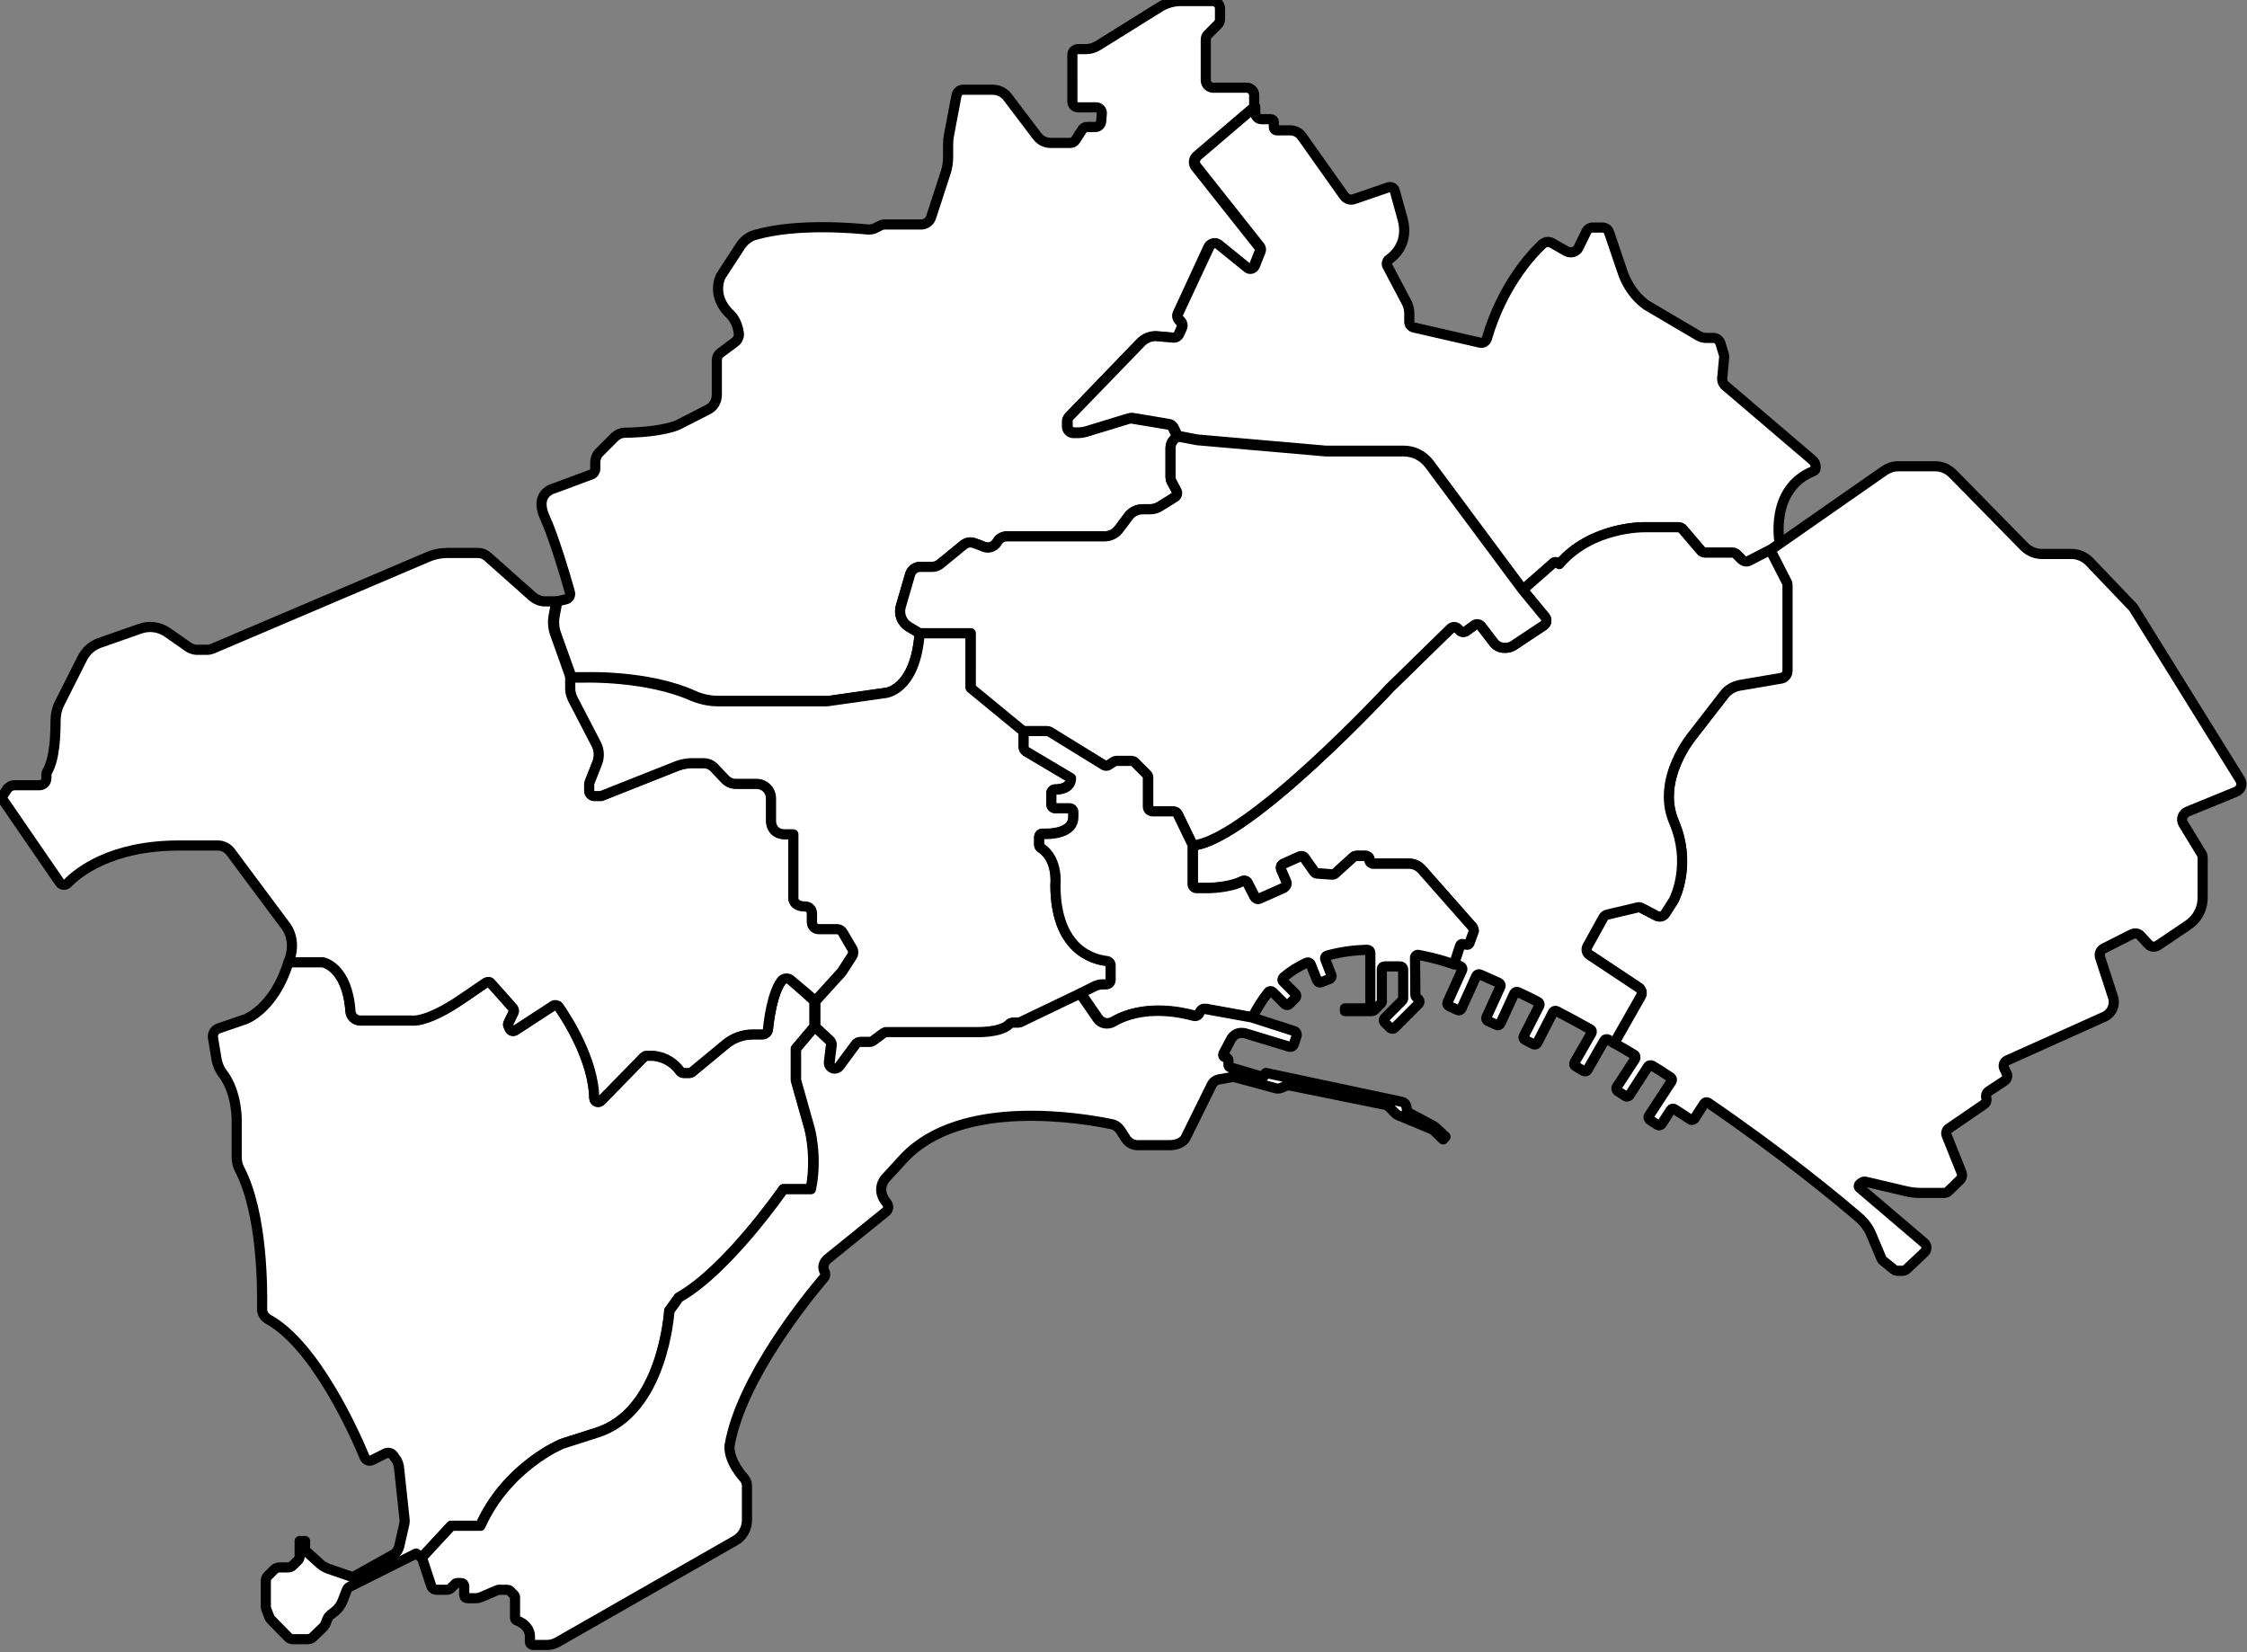 <?xml version="1.0" encoding="utf-8"?>
<!-- Generator: Adobe Illustrator 25.4.0, SVG Export Plug-In . SVG Version: 6.00 Build 0)  -->
<svg version="1.1" xmlns="http://www.w3.org/2000/svg" xmlns:xlink="http://www.w3.org/1999/xlink" x="0px" y="0px" viewBox="0 0 663.6 487.9" style="enable-background:new 0 0 663.6 487.9;" xml:space="preserve">
<rect x="0" y="0" width="663.6" height="487.9" fill="#808080" stroke="none"/>
<style type="text/css">
	.municipalita{fill:#FFFFFF;stroke:#000000;stroke-width:3;stroke-linejoin:round;stroke-miterlimit:3;}
</style>
<g id="Tracciato_pieno">
	<path id="municipalita_10" class="municipalita" d="M85.2,284.1h10.2
		c0,0,7.2,1.3,8.1,14.5c0.1,1.5,1.4,2.7,2.9,2.7l15.3,0c0,0,4.4,0.8,15.2-6.7l6.6-4.5c0.5-0.3,1.2-0.3,1.5,0.2l6.5,7.3
		c0.3,0.4,0.4,0.9,0.2,1.3l-1.5,3.1c-0.2,0.3-0.2,0.7,0,1l0.3,0.7c0.3,0.7,1.1,0.9,1.7,0.5l11.2-7.3c0.5-0.3,1.2-0.2,1.6,0.3
		c2.4,3.4,10.3,15.7,10.5,27c0,0.3,0.1,0.6,0.3,0.8l0,0c0.5,0.5,1.2,0.5,1.7,0l12.6-12.9c0.2-0.2,0.5-0.4,0.8-0.4h1.5
		c0,0,5-0.2,8.5,4.6c0.2,0.3,0.6,0.5,1,0.5l1.6,0c0.4,0,0.7-0.1,0.9-0.3l9.9-8.2c2.3-1.9,5.1-2.9,8.1-2.9h2.7c0.9,0,1.6-0.6,1.7-1.5
		c0.3-3.1,1.3-10.5,3.9-14.2c0.7-1,2.1-1.1,2.9-0.3l6.9,6.2v7.6l-5.5,6.5v9.3l4,14.2c0,0,2.3,8.3,0.4,18h-8.1c0,0-16.5,23.9-30.9,32
		l-2.8,3.9c0,0-1.7,30.1-21.7,36.1l-10,3.2c0,0-16.2,6.6-24.1,24.2h-8.6l-8.7,9.4l-1.6-1.2l-19.6,9.8c-0.4,0.2-0.7,0.5-0.9,1
		l-1.2,3.1c-0.5,1.3-1.3,2.4-2.3,3.2l-1.4,1.1c-0.4,0.3-0.6,0.7-0.8,1.1l-0.6,1.5c-0.2,0.4-0.4,0.7-0.7,1l-3,2.9
		c-0.4,0.4-1,0.6-1.6,0.6h-4.2c-0.6,0-1.2-0.2-1.6-0.7l-4.9-5c-0.2-0.2-0.4-0.5-0.5-0.7l-0.9-2.3c-0.1-0.3-0.2-0.6-0.2-0.9v-7.6
		c0-0.6,0.2-1.2,0.7-1.6l1.7-1.7c0.4-0.4,1-0.7,1.6-0.7H85c0.6,0,1.2-0.2,1.6-0.7l1.4-1.4c0.3-0.3,0.5-0.7,0.5-1.2v-4.5h1.6v2
		c0,0.5,0.2,0.9,0.5,1.2l4.1,3.7c0.6,0.5,1.3,0.9,2,1.2l6.7,2.3c0.5,0.2,1,0.1,1.5-0.1l11.1-6.2c1-0.5,1.6-1.4,1.9-2.5l1.5-6.6
		c0.1-0.4,0.1-0.8,0.1-1.2l-1.7-15.8c-0.1-0.6-0.3-1.2-0.6-1.8l-1-1.4c-0.5-0.8-1.6-1.1-2.5-0.6l-3.8,1.9c-0.8,0.4-1.8,0.1-2.2-0.8
		c-2.8-6.8-14.5-33.1-28.5-40.8c-0.3-0.2-0.6-0.4-0.9-0.7l0,0c-0.6-0.6-0.9-1.5-0.9-2.3c0.1-5.7,0.2-28.1-6.6-41.2
		c-0.6-1.1-0.9-2.4-0.9-3.7c0-3.5,0-10.2,0-10.2s0.4-8.7-4.3-14.7c-0.8-1.1-1.3-2.4-1.6-3.7l-1.1-6.6c-0.2-1.2,0.5-2.4,1.7-2.8
		l7.6-2.6C72.3,301.1,80.9,298.2,85.2,284.1z"/>
	<path id="municipalita_9" class="municipalita" d="M240.8,295.6l7.8-8.6
		c0.1-0.1,0.1-0.2,0.2-0.3l2.9-4.5c0.4-0.6,0.4-1.4,0-2.1l-2.8-4.8c-0.4-0.6-1-1-1.7-1h-5.4c-1.1,0-2-0.9-2-2v-2.7c0-1.1-0.9-2-2-2
		l0,0c-3.6,0-3.5-2.4-3.5-2.4v-18.9H232c-4.3,0-4.2-3.9-4.2-3.9v-6.7c0-2.4-1.9-4.3-4.3-4.3h-6.1c-1.2,0-2.3-0.5-3.1-1.3l-3.3-3.5
		c-0.8-0.8-1.9-1.3-3.1-1.3h-3.5c-1.5,0-2.9,0.3-4.3,0.8l-22.2,8.8c-0.2,0.1-0.4,0.1-0.5,0.1h-1.8c-0.8,0-1.5-0.7-1.5-1.5v-1.9
		c0-0.2,0-0.4,0.1-0.6l2.2-5.6c0.8-1.9,0.7-4.1-0.3-5.9l-6.8-13.1c-0.5-1-0.8-2.1-0.8-3.2v-3.2l-4.6-12.9c-0.6-1.7-0.7-3.5-0.4-5.2
		l0.8-4.3h-3.4c-1.3,0-2.5-0.5-3.5-1.3L144,164.4c-0.8-0.7-1.8-1.1-2.8-1.1h-8.9c-2.1,0-4.2,0.4-6.2,1.3l-63.4,27
		c-0.5,0.2-1,0.3-1.6,0.3h-3c-0.8,0-1.6-0.3-2.3-0.7l-6.3-4.4c-2.4-1.7-5.5-2.1-8.2-1.1l-11.7,4.1c-2.4,0.8-4.3,2.5-5.4,4.8
		l-6.5,12.9c-0.9,1.7-1.3,3.6-1.3,5.5c0,3.9-0.2,10.9-2.4,14.8c-0.2,0.3-0.3,0.7-0.3,1l0,1c0,1.2-0.9,2.1-2.1,2.1H4.3
		c-0.8,0-1.6,0.4-2.1,1L1,234.7c-0.4,0.5-0.4,1.2,0,1.7l16.7,24.3c0.5,0.7,1.6,0.8,2.2,0.2c3.1-3.2,12.8-11.2,33-11.2h11.4
		c1.5,0,2.9,0.7,3.8,1.9l16.3,21.9c0,0,3.5,4.1,0.8,10.7h10.2c0,0,7.2,1.3,8.1,14.5c0.1,1.5,1.4,2.7,2.9,2.7l15.3,0
		c0,0,4.4,0.8,15.2-6.7l6.6-4.5c0.5-0.3,1.2-0.3,1.5,0.2l6.5,7.3c0.3,0.4,0.4,0.9,0.2,1.3l-1.5,3.1c-0.2,0.3-0.2,0.7,0,1l0.3,0.7
		c0.3,0.7,1.1,0.9,1.7,0.5l11.2-7.3c0.5-0.3,1.2-0.2,1.6,0.3c2.4,3.4,10.3,15.7,10.5,27c0,0.3,0.1,0.6,0.3,0.8l0,0
		c0.5,0.5,1.2,0.5,1.7,0l12.6-12.9c0.2-0.2,0.5-0.4,0.8-0.4h1.5c0,0,5-0.2,8.5,4.6c0.2,0.3,0.6,0.5,1,0.5l1.6,0
		c0.4,0,0.7-0.1,0.9-0.3l9.9-8.2c2.3-1.9,5.1-2.9,8.1-2.9h2.7c0.9,0,1.6-0.6,1.7-1.5c0.3-3.1,1.3-10.5,3.9-14.2
		c0.7-1,2.1-1.1,2.9-0.3L240.8,295.6z"/>
	<path id="municipalita_8" class="municipalita" d="M271.6,187l-3.2-1.9
		c-2-1.2-3-3.6-2.4-5.9l2.8-9.6c0.4-1.3,1.6-2.2,3-2.2h3.7c0.7,0,1.4-0.3,2-0.7l7.1-5.8c0.9-0.7,2-0.9,3.1-0.5
		c0.9,0.3,2,0.7,2.9,1.1c1.5,0.6,3.1-0.1,3.9-1.4l0,0c0.6-1.1,1.7-1.7,2.9-1.7h28.8c1.7,0,3.3-0.8,4.3-2.2l2.7-3.6
		c1-1.4,2.6-2.2,4.3-2.2h2.2c1,0,2-0.3,2.8-0.8l4.5-2.8c0.6-0.4,0.8-1.2,0.5-1.8l-1.5-2.8c-0.2-0.4-0.3-0.8-0.3-1.2v-8.8
		c0-0.9,0.4-1.8,1.1-2.5l0.8-0.8l-1.2-2.5c-0.3-0.5-0.8-0.9-1.4-1l-10.8-1.8c-0.3,0-0.6,0-0.9,0.1l-12.8,3.9
		c-0.7,0.2-1.4,0.3-2.1,0.3h-1.4c-1,0-1.9-0.9-1.9-1.9v-1.5c0-0.5,0.2-1,0.5-1.3l21.1-21.9c1.3-1.4,3.2-2,5-1.9l4.6,0.4
		c0.8,0.1,1.5-0.4,1.8-1.1l0.8-1.8c0.3-0.7,0.1-1.4-0.4-2l-0.3-0.3c-0.5-0.5-0.7-1.3-0.4-2l9.1-19.7c0.5-1,1.8-1.3,2.7-0.6l8.5,6.9
		c0.7,0.6,1.9,0.3,2.2-0.6l1.7-4.3c0.2-0.5,0.1-1-0.2-1.4l-18.7-23.6c-0.8-1-0.6-2.4,0.3-3.2l17-14.5v-3.5c0-1.2-1-2.2-2.2-2.2h-9.9
		c-1.2,0-2.2-1-2.2-2.2v-12c0-0.6,0.2-1.1,0.6-1.5l3-3c0.4-0.4,0.6-1,0.6-1.5V2.5c0-1.2-1-2.2-2.2-2.2h-9.3c-2.2,0-4.4,0.6-6.3,1.8
		l-18.3,11.4c-1,0.6-2.2,1-3.4,1h-2.4c-0.9,0-1.7,0.7-1.7,1.7V30c0,0.9,0.7,1.7,1.7,1.7h5.3c1,0,1.8,0.9,1.7,1.8l-0.2,2.4
		c-0.1,0.9-0.8,1.6-1.7,1.6H321c-0.6,0-1.1,0.3-1.4,0.8l-2,3.1c-0.3,0.5-0.9,0.8-1.4,0.8h-5.9c-1.6,0-3-0.7-4-2l-8.8-11.6
		c-1-1.3-2.6-2.1-4.3-2.1h-8.8c-0.9,0-1.7,0.7-1.9,1.6l-2.2,11.6c-0.2,1-0.3,1.9-0.3,2.9v3.6c0,1.6-0.2,3.2-0.7,4.7L275,64.1
		c-0.4,1.3-1.6,2.2-3,2.2h-10.7c-0.5,0-0.9,0.1-1.3,0.3l-1.8,0.9c-0.5,0.2-1.1,0.3-1.7,0.3c-4-0.4-21.2-2-33.6,1.6
		c-1.7,0.5-3.2,1.7-4.2,3.2l-5.8,8.9c0,0-3.2,5.8,2.9,11.5c0,0,1.9,1.7,2.4,5.4c0.1,1-0.3,2-1.1,2.6l-4.3,3.2
		c-0.7,0.5-1.1,1.3-1.1,2.2v10.2c0,1.9-1,3.6-2.7,4.4l-8.6,4.4c0,0-4.1,2.2-15.9,2.4c-1.1,0-2.1,0.5-2.9,1.2l-4.6,4.6
		c-0.8,0.8-1.2,1.9-1.2,3v1.9c0,0.7-0.5,1.4-1.1,1.6l-11,4.1c0,0-6.1,1.3-2.8,8.6c2.7,5.9,6.2,17.7,7.4,22.1
		c0.3,0.9-0.3,1.9-1.2,2.1l-2.5,0.6l-0.8,4.3c-0.3,1.7-0.2,3.6,0.4,5.2l4.6,12.9h4.6c0,0,18.2-0.6,31.4,5.4c2.4,1.1,5,1.6,7.6,1.6
		l32.3,0l16.9-2.4C261.3,204.7,270.3,204.3,271.6,187z"/>
	<path id="municipalita_7" class="municipalita" d="M449.8,174.2l9-7.9
		c0.4-0.4,1-0.4,1.4,0l0.4,0.3c9.6-11.2,25.1-10.9,25.1-10.9h10c0.5,0,1.1,0.2,1.4,0.7l5.2,6.1c0.4,0.4,0.9,0.7,1.4,0.7h7.9
		c0.5,0,1,0.2,1.3,0.5l1.6,1.6c0.6,0.6,1.5,0.7,2.2,0.3l6.2-3.2l2.7-1.9c0,0-3.2-16.1,10-21.4c0.4-0.1,0.6-0.5,0.6-0.9v-0.4
		c0-0.7-0.3-1.4-0.9-1.9l-25.9-22.1c-0.5-0.5-0.8-1.2-0.8-1.9l0.6-6.4c0-0.3,0-0.6-0.1-0.8l-1-3.3c-0.3-0.9-1.1-1.6-2.1-1.6h-2
		c-0.9,0-1.7-0.2-2.5-0.7l-15.1-8.9c0,0-5.1-3.1-7.4-10.4l-3.8-11.2c-0.3-0.9-1.1-1.4-2-1.4h-2.8c-0.8,0-1.6,0.5-1.9,1.2l-2.3,4.7
		c-0.6,1.3-2.3,1.8-3.6,1.1l-4.2-2.4c-1-0.6-2.2-0.4-3,0.4c-3.4,3.2-11.8,12.4-16.3,27.8c-0.3,0.9-1.1,1.4-2,1.2l-19.6-4.5
		c-0.8-0.2-1.3-0.9-1.3-1.7v-2.5c0-1.1-0.3-2.2-0.8-3.2l-5.7-10.8c-0.3-0.6-0.1-1.4,0.4-1.8c2-1.4,6-5.2,4.1-12.1l-2.3-8.3
		c-0.2-0.8-1-1.2-1.8-1l-10.2,3.5c-1.1,0.4-2.3,0-3-1l-12.4-17.5c-0.8-1.1-2-1.8-3.4-1.8h-4c-0.5,0-0.9-0.4-0.9-0.9v-1.5
		c0-0.5-0.4-0.9-0.9-0.9h-2.7c-1.1,0-1.9-0.9-1.9-1.9v-1.8l-17,14.5c-0.9,0.8-1.1,2.2-0.3,3.2l18.7,23.6c0.3,0.4,0.4,0.9,0.2,1.4
		l-1.7,4.3c-0.4,0.9-1.5,1.2-2.2,0.6l-8.5-6.9c-0.9-0.7-2.2-0.4-2.7,0.6L348,92.5c-0.3,0.7-0.2,1.5,0.4,2l0.3,0.3
		c0.5,0.5,0.7,1.3,0.4,2l-0.8,1.8c-0.3,0.7-1,1.2-1.8,1.1l-4.6-0.4c-1.9-0.2-3.7,0.5-5,1.9L315.8,123c-0.3,0.4-0.5,0.8-0.5,1.3v1.5
		c0,1,0.9,1.9,1.9,1.9h1.4c0.7,0,1.4-0.1,2.1-0.3l12.8-3.9c0.3-0.1,0.6-0.1,0.9-0.1l10.8,1.8c0.6,0.1,1.1,0.5,1.4,1l1.2,2.5l5.8,1.1
		l37.9,3.3h23c3,0,5.8,1.4,7.6,3.8L449.8,174.2z"/>
	<path id="municipalita_6" class="municipalita" d="M661.6,230.3l-31.6-50.9L617,165.8
		c-1.4-1.4-3.3-2.2-5.2-2.2h-8.8c-1.9,0-3.8-0.8-5.2-2.2l-21.1-21.5c-1.4-1.4-3.2-2.2-5.2-2.2h-10.9c-1.5,0-2.9,0.5-4.1,1.3
		l-33.7,23.5l4.8,9.4c0.2,0.3,0.2,0.6,0.2,1v25.4c0,1.1-0.8,2-1.8,2.1l-12.3,2.1c-1.8,0.3-3.5,1.3-4.6,2.8L500,217
		c0,0-11.1,13-5.7,25.7c5.2,12,0.6,21.8,0,22.9c0,0.1-0.1,0.1-0.1,0.2l-2.5,3.9c-0.5,0.8-1.6,1.1-2.5,0.7l-4.4-2.3
		c-0.4-0.2-0.9-0.3-1.3-0.2l-8.9,2.1c-0.5,0.1-1,0.5-1.2,0.9l-4.7,8.5c-0.5,0.9-0.2,1.9,0.6,2.5l14.6,9.7c0.8,0.5,1.1,1.6,0.6,2.5
		l-7.9,13.9c2,1.1,4,2.3,6,3.5c0.4,0.2,0.5,0.8,0.3,1.2l-5.4,8.3c-0.3,0.4-0.1,0.9,0.2,1.2l2.3,1.5c0.4,0.3,0.9,0.1,1.2-0.2l5.5-8.5
		c0.2-0.4,0.8-0.5,1.2-0.3c1.9,1.1,3.7,2.3,5.5,3.5c0.4,0.3,0.5,0.8,0.2,1.2l-6.6,10.1c-0.3,0.4-0.1,0.9,0.2,1.2l2.3,1.5
		c0.4,0.3,0.9,0.1,1.2-0.2l2.7-4.2c0.3-0.4,0.8-0.5,1.2-0.2l4.6,3c0.4,0.3,0.9,0.1,1.2-0.2l2.9-4.5c0.3-0.4,0.8-0.5,1.2-0.2
		c21.4,14.6,38.4,28.6,44.5,33.9c1.6,1.4,2.9,3.1,3.7,5.1l2.9,6.9c0.1,0.3,0.3,0.6,0.6,0.8l3.1,2.5c0.3,0.3,0.8,0.4,1.2,0.4h1.3
		c0.5,0,1-0.2,1.3-0.5l5.2-4.9c0.9-0.8,0.8-2.2-0.1-2.9l-19-16.2c-0.4-0.3-0.3-0.9,0.1-1.2l0.6-0.4c0.3-0.2,0.7-0.3,1.1-0.2
		l11.9,2.8c1.3,0.3,2.7,0.5,4.1,0.5h7.1c0.5,0,1.1-0.2,1.4-0.6l3.3-3.2c0.6-0.6,0.8-1.4,0.5-2.2l-4.4-11c-0.3-0.7,0-1.6,0.6-2
		l10.5-7.2c0.6-0.4,0.8-1.2,0.6-1.9c-0.2-0.7,0.1-1.5,0.7-1.9l4.7-3.1c0.7-0.5,1-1.4,0.6-2.2l-0.7-1.5c-0.4-0.9,0-1.9,0.8-2.3
		l28.7-12.9c2.3-1,3.4-3.6,2.6-5.9l-3.8-11.7c-0.3-1,0.1-2.1,1.1-2.6l8.3-4.2c0.9-0.4,1.9-0.3,2.6,0.5l2.3,2.5
		c0.7,0.8,1.9,0.9,2.8,0.3l8.9-6c2.7-1.8,4.3-4.8,4.3-8v-11.9c0-0.5-0.1-0.9-0.4-1.3l-5.3-8.7c-0.8-1.3-0.2-3,1.2-3.6l14.2-5.8
		C661.8,233.3,662.4,231.6,661.6,230.3z"/>
	<path id="municipalita_5" class="municipalita" d="M271.6,187
		c-1.3,17.3-10.4,17.7-10.4,17.7l-16.9,2.4h-32.3c-2.6,0-5.2-0.6-7.6-1.6c-13.3-5.9-31.4-5.4-31.4-5.4h-4.6v3.2
		c0,1.1,0.3,2.2,0.8,3.2l6.8,13.1c1,1.8,1.1,4,0.3,5.9l-2.2,5.6c-0.1,0.2-0.1,0.4-0.1,0.6v1.9c0,0.8,0.7,1.5,1.5,1.5h1.8
		c0.2,0,0.4,0,0.5-0.1l22.2-8.8c1.4-0.5,2.8-0.8,4.3-0.8h3.5c1.2,0,2.3,0.5,3.1,1.3l3.3,3.5c0.8,0.8,1.9,1.3,3.1,1.3h6.1
		c2.4,0,4.3,1.9,4.3,4.3v6.7c0,0-0.1,3.9,4.2,3.9h2.4v18.9c0,0-0.1,2.4,3.5,2.4l0,0c1.1,0,2,0.9,2,2v2.7c0,1.1,0.9,2,2,2h5.4
		c0.7,0,1.4,0.4,1.7,1l2.8,4.8c0.4,0.6,0.4,1.5,0,2.1l-2.9,4.5c-0.1,0.1-0.1,0.2-0.2,0.3l-7.8,8.6v7.6l4.3,4
		c0.4,0.4,0.6,0.9,0.5,1.5l-0.6,5c-0.1,1,0.7,1.9,1.7,1.9l0,0c0.5,0,1.1-0.3,1.4-0.7l4.8-6.5c0.3-0.4,0.8-0.7,1.4-0.7h2.7
		c0.4,0,0.7-0.1,1-0.3l3.1-2.3c0.3-0.2,0.6-0.3,1-0.3h26.8c0,0,6.8,0.2,9.3-2.3c0.3-0.3,0.7-0.5,1.2-0.5l1.6,0
		c0.3,0,0.5-0.1,0.7-0.2l17.5-8.4l4.2-2.1c0.7-0.4,1.5-0.5,2.2-0.5h1.1c0.7,0,1.3-0.6,1.3-1.3V285c0-0.7-0.5-1.2-1.2-1.3
		c-3.7-0.4-15.1-3.1-15.1-22.5c0,0,0.9-7.6-4.3-10.9c-0.3-0.2-0.5-0.5-0.5-0.8l0-2.4c0-0.5,0.4-1,1-0.9c2.5,0.1,9.1-0.2,9.1-5v-1.5
		c0-0.6-0.5-1.1-1.1-1.1h-4.3c-0.6,0-1.1-0.5-1.1-1.1v-3.3c0-0.6,0.5-1.1,1.1-1.1c1.7,0,4.7-0.4,4.7-3.4l-13.3-7.9
		c-0.5-0.3-0.7-0.8-0.7-1.3v-4.7l-15.7-12.9V187H271.6"/>
	<path id="municipalita_4" class="municipalita" d="M527.6,171.8l-4.8-9.4l-6.2,3.2
		c-0.7,0.4-1.6,0.2-2.2-0.3l-1.6-1.6c-0.3-0.3-0.8-0.5-1.3-0.5h-7.9c-0.5,0-1.1-0.2-1.4-0.7l-5.2-6.1c-0.4-0.4-0.9-0.7-1.4-0.7h-10
		c0,0-15.6-0.3-25.1,10.9l-0.4-0.3c-0.4-0.4-1-0.4-1.4,0l-9,7.9l6.6,8c0.6,0.8,0.5,1.9-0.4,2.5l-8.9,5.9c-0.6,0.4-1.4,0.7-2.2,0.7
		h-0.6c-1.2,0-2.4-0.6-3.1-1.6l-3.6-4.7c-0.5-0.7-1.5-0.9-2.2-0.3l-2.2,1.6c-0.7,0.5-1.6,0.4-2.1-0.2l-0.4-0.4
		c-0.6-0.7-1.7-0.7-2.3,0l-17.7,17.3c0,0-41.7,45-58.3,46.7V261c0,0.6,0.5,1.2,1.2,1.2h3.2c0,0,6.2,0,10.2-2
		c0.6-0.3,1.3-0.1,1.6,0.5l2.1,4.1c0.3,0.6,0.9,0.8,1.5,0.5l7-3.1c0.1-0.1,0.2-0.1,0.3-0.2l0.4-0.4c0.3-0.3,0.4-0.8,0.2-1.3
		l-1.6-3.7c-0.2-0.6,0-1.2,0.6-1.5l4.9-2.2c0.5-0.2,1.1-0.1,1.4,0.4l2.9,4.1c0.2,0.3,0.5,0.5,0.9,0.5l4.4,0.3c0.3,0,0.6-0.1,0.9-0.3
		l5.4-4.9c0.2-0.2,0.5-0.3,0.8-0.3h2.7c0.6,0,1.2,0.5,1.2,1.1c0,0.7,0.5,1.2,1.2,1.2H416c1.5,0,2.8,0.6,3.8,1.7l15,17
		c0.2,0.2,0.2,0.5,0.1,0.8l-1.3,3.6c-0.1,0.4-0.5,0.6-0.9,0.5l-1-0.2c-0.4-0.1-0.8,0.1-0.9,0.5l-1.8,5.5c0,0,0.9,0.3,2.4,1
		c0.4,0.2,0.6,0.7,0.4,1.1l-4.3,9.5c-0.2,0.4,0,0.9,0.4,1.1l2.6,1.2c0.4,0.2,0.9,0,1.1-0.4l4.4-9.7c0.2-0.4,0.7-0.6,1.1-0.4
		c1.7,0.7,3.6,1.6,5.6,2.5c0.4,0.2,0.6,0.7,0.4,1.1l-4.1,9c-0.2,0.4,0,0.9,0.4,1.1l2.6,1.2c0.4,0.2,0.9,0,1.1-0.4l4.1-8.9
		c0.2-0.4,0.7-0.6,1.1-0.4c1.9,0.9,3.9,1.8,5.9,2.9c0.4,0.2,0.6,0.7,0.4,1.1l-4.6,9c-0.2,0.4,0,0.9,0.4,1.1l2.5,1.3
		c0.4,0.2,0.9,0,1.1-0.4l4.6-9c0.2-0.4,0.7-0.6,1.1-0.4c3.3,1.7,6.6,3.5,10,5.4c0.4,0.2,0.5,0.7,0.3,1.1l-5,8.7
		c-0.2,0.4-0.1,0.9,0.3,1.1l2.4,1.4c0.4,0.2,0.9,0.1,1.1-0.3l5-8.7c0.2-0.4,0.7-0.5,1.1-0.3c0.6,0.4,1.2,0.7,1.8,1.1l7.9-13.9
		c0.5-0.9,0.2-2-0.6-2.5l-14.6-9.7c-0.8-0.5-1.1-1.6-0.6-2.5l4.7-8.5c0.3-0.5,0.7-0.8,1.2-0.9l8.9-2.1c0.4-0.1,0.9-0.1,1.3,0.2
		l4.4,2.3c0.9,0.4,1.9,0.2,2.5-0.7l2.5-3.9c0-0.1,0.1-0.1,0.1-0.2c0.5-1,5.1-10.9,0-22.9C488.9,230,500,217,500,217l9.2-11.9
		c1.1-1.5,2.8-2.4,4.6-2.8l12.3-2.1c1-0.2,1.8-1.1,1.8-2.1v-25.4C527.9,172.5,527.8,172.1,527.6,171.8z"/>
	<path id="municipalita_3" class="municipalita" d="M347.8,128.9l5.8,1.1l37.9,3.3h23
		c3,0,5.8,1.4,7.6,3.8l27.6,37.1l6.6,8c0.6,0.8,0.5,1.9-0.4,2.5l-8.9,5.9c-0.6,0.4-1.4,0.7-2.2,0.7h-0.6c-1.2,0-2.4-0.6-3.1-1.6
		l-3.6-4.7c-0.5-0.7-1.5-0.9-2.2-0.3l-2.2,1.6c-0.7,0.5-1.6,0.4-2.1-0.2l-0.4-0.4c-0.6-0.7-1.7-0.7-2.3,0l-17.7,17.3
		c0,0-41.7,45-58.3,46.7l-4.4-9.1c-0.2-0.5-0.7-0.8-1.3-0.8h-6.1c-0.8,0-1.4-0.6-1.4-1.4v-8.7c0-0.3-0.1-0.6-0.3-0.8l-3.7-3.7
		c-0.2-0.2-0.5-0.3-0.8-0.3h-4.6c-0.2,0-0.4,0.1-0.6,0.2l-1.7,1.1c-0.4,0.2-0.8,0.2-1.2,0l-16.1-9.9c-0.2-0.1-0.5-0.2-0.8-0.2h-6.9
		l-15.7-12.9V187h-15.1l-3.2-1.9c-2-1.2-3-3.6-2.4-5.9l2.8-9.6c0.4-1.3,1.6-2.2,3-2.2h3.7c0.7,0,1.4-0.3,2-0.7l7.1-5.8
		c0.9-0.7,2-0.9,3.1-0.5c0.9,0.3,2,0.7,2.9,1.1c1.5,0.6,3.1-0.1,3.9-1.4l0,0c0.6-1.1,1.7-1.7,2.9-1.7h28.8c1.7,0,3.3-0.8,4.3-2.2
		l2.7-3.6c1-1.4,2.6-2.2,4.3-2.2h2.2c1,0,2-0.3,2.8-0.8l4.5-2.8c0.6-0.4,0.8-1.2,0.5-1.8l-1.5-2.8c-0.2-0.4-0.3-0.8-0.3-1.2v-8.8
		c0-0.9,0.4-1.8,1.1-2.5L347.8,128.9z"/>
	<path id="municipalita_2" class="municipalita" d="M434.9,273.8l-15-17
		c-1-1.1-2.3-1.7-3.8-1.7l-10.5,0c-0.6,0-1.2-0.5-1.2-1.1c0-0.7-0.5-1.2-1.2-1.2h-2.7c-0.3,0-0.6,0.1-0.8,0.3l-5.4,4.9
		c-0.2,0.2-0.5,0.3-0.9,0.3l-4.4-0.3c-0.3,0-0.7-0.2-0.9-0.5l-2.9-4.1c-0.3-0.5-0.9-0.6-1.4-0.4l-4.9,2.2c-0.6,0.3-0.8,0.9-0.6,1.5
		l1.6,3.7c0.2,0.4,0.1,0.9-0.2,1.3l-0.4,0.4c-0.1,0.1-0.2,0.2-0.3,0.2l-7,3.1c-0.6,0.3-1.2,0-1.5-0.5l-2.1-4.1
		c-0.3-0.6-1-0.8-1.6-0.5c-3.9,2-10.2,2-10.2,2h-3.2c-0.6,0-1.2-0.5-1.2-1.2v-11.6l-4.4-9.1c-0.2-0.5-0.7-0.8-1.3-0.8h-6.1
		c-0.8,0-1.4-0.6-1.4-1.4v-8.7c0-0.3-0.1-0.6-0.3-0.8l-3.7-3.7c-0.2-0.2-0.5-0.3-0.8-0.3h-4.6c-0.2,0-0.4,0.1-0.6,0.2l-1.7,1.1
		c-0.4,0.2-0.8,0.2-1.2,0l-16.1-9.9c-0.2-0.1-0.5-0.2-0.8-0.2h-6.9v4.7c0,0.5,0.3,1,0.7,1.3l13.3,7.9c0,3-3.1,3.4-4.7,3.4
		c-0.6,0-1.1,0.5-1.1,1.1v3.3c0,0.6,0.5,1.1,1.1,1.1h4.3c0.6,0,1.1,0.5,1.1,1.1v1.5c0,4.8-6.5,5.1-9.1,5c-0.5,0-1,0.4-1,0.9l0,2.4
		c0,0.3,0.2,0.6,0.5,0.8c5.2,3.4,4.3,10.9,4.3,10.9c0,19.4,11.4,22.1,15.1,22.5c0.7,0.1,1.2,0.6,1.2,1.3v4.3c0,0.7-0.6,1.3-1.3,1.3
		h-1.1c-0.8,0-1.5,0.2-2.2,0.5l-4.2,2.1l5.1,7.4c1,1.5,3,1.9,4.6,1c9-5.3,20.2-2.8,23.8-1.8c0.7,0.2,1.4-0.1,1.7-0.8l0.1-0.3
		c0.3-0.7,0.9-1,1.6-0.9l13.8,2.5c1.4-2.8,3-5.3,4.7-7.4c0.3-0.4,0.9-0.4,1.3,0l3.6,3.6c0.3,0.3,0.9,0.3,1.2,0l1.9-1.9
		c0.3-0.3,0.3-0.9,0-1.2l-3.6-3.6c-0.4-0.4-0.3-0.9,0.1-1.3c2.1-1.8,4.4-3.2,6.8-4.3c0.4-0.2,1,0,1.2,0.5l1.9,4.8
		c0.2,0.4,0.7,0.7,1.1,0.5l2.6-1c0.4-0.2,0.7-0.7,0.5-1.1l-1.8-4.7c-0.2-0.5,0.1-1,0.6-1.1c3.9-1.1,7.9-1.6,11.8-1.7
		c0.5,0,0.9,0.4,0.9,0.9v15.6c0,0.5-0.4,0.8-0.8,0.8h-6.7v0.8h8c0.2,0,0.4-0.1,0.6-0.2l2.1-2.1c0.2-0.2,0.2-0.4,0.2-0.6v-9.5
		c0-0.5,0.4-0.8,0.8-0.8h4.6c0.5,0,0.9,0.4,0.9,0.9v8.6c0,0.2-0.1,0.4-0.3,0.6l-5.2,5.2c-0.3,0.3-0.3,0.9,0,1.2l1.7,1.7
		c0.3,0.3,0.9,0.3,1.2,0l7.2-7.2c0.3-0.3,0.3-0.9,0-1.2l-0.7-0.7c-0.2-0.2-0.3-0.4-0.3-0.6l-0.1-11.1c0-0.5,0.5-0.9,1-0.8
		c6.3,1.2,10.5,2.8,10.5,2.8l1.8-5.5c0.1-0.4,0.5-0.6,0.9-0.5l1,0.2c0.4,0.1,0.7-0.1,0.9-0.5l1.3-3.6
		C435.1,274.3,435.1,274,434.9,273.8z"/>
	<path id="municipalita_1" class="municipalita" d="M124.6,460l8.7-9.4h8.6
		c7.9-17.6,24.1-24.2,24.1-24.2l10-3.2c20-6,21.7-36.1,21.7-36.1l2.8-3.9c14.4-8.1,30.9-32,30.9-32h8.1c2-9.7-0.4-18-0.4-18l-4-14.2
		v-9.3l5.5-6.5l4.3,4c0.4,0.4,0.6,0.9,0.5,1.5l-0.6,5c-0.1,1,0.7,1.9,1.7,1.9l0,0c0.5,0,1.1-0.3,1.4-0.7l4.8-6.5
		c0.3-0.4,0.8-0.7,1.4-0.7h2.7c0.4,0,0.7-0.1,1-0.3l3.1-2.3c0.3-0.2,0.6-0.3,1-0.3h26.8c0,0,6.8,0.2,9.3-2.3
		c0.3-0.3,0.7-0.5,1.2-0.5l1.6,0c0.3,0,0.5-0.1,0.7-0.2l17.5-8.4l5.1,7.4c1,1.5,3,1.9,4.6,1c9-5.3,20.2-2.8,23.8-1.8
		c0.7,0.2,1.4-0.1,1.7-0.8l0.2-0.4c0.3-0.6,0.9-0.9,1.6-0.8l13.8,2.5l12.4,4c0.6,0.2,0.9,0.9,0.7,1.5l-0.8,2.4
		c-0.2,0.6-0.8,0.9-1.4,0.7l-12.5-3.8c0,0-3.2-1.3-4.8,1.9l-2.1,4c-0.2,0.4,0,0.9,0.4,1l0.6,0.2c0.3,0.1,0.5,0.4,0.5,0.7v1.4
		c0,0.3,0.2,0.6,0.5,0.7l9.5,2.8c0.2,0.1,0.4,0,0.5-0.2l0.3-0.7c0.1-0.2,0.3-0.3,0.4-0.2l40,8.5c0.8,0.2,1.4,0.9,1.4,1.8l0,0
		c0,0.7,0.4,1.3,1,1.6l7.1,3.8c0.1,0.1,0.3,0.2,0.4,0.3l3,2.8l-0.7,0.8l-2.7-2.6c-0.2-0.2-0.3-0.3-0.6-0.4l-10.1-4.2
		c-0.2-0.1-0.4-0.2-0.6-0.4l-2.1-2.1c-0.3-0.2-0.6-0.4-0.9-0.5l-28.1-5.7c-0.4-0.1-0.9-0.1-1.3,0.1l-1.5,0.6c-0.5,0.2-1,0.2-1.5,0.1
		l-11.8-3.2c-0.4-0.1-0.8-0.1-1.2-0.1l-3.9,0.7c-0.9,0.2-1.6,0.7-2,1.5l-7.6,15.4c0,0-0.8,2.5-5,2.5H336c-1.4,0-2.7-0.7-3.5-1.9
		l-1.6-2.5c-0.6-0.9-1.5-1.6-2.6-1.8c-8.2-1.7-44.4-8.1-61.4,10.1l-5.5,6c0,0-2.9,3.2,0.5,7.2c0.6,0.8,0.5,1.9-0.2,2.5l-17.3,14
		c0,0-2,1.6-0.9,3.7c0.3,0.6,0.3,1.3-0.2,1.9c-4.4,5.2-24.3,29.4-27.8,49.3c0,0-0.9,4,4.3,9.9c0.5,0.6,0.8,1.4,0.8,2.2l0,10.1
		c0,2.5-1.3,4.9-3.5,6.1L164.6,485c-0.9,0.5-2,0.8-3,0.8h-4.2c-0.5,0-0.9-0.4-0.9-0.9v-1.8c0,0,0.1-3-3.8-4.5
		c-0.4-0.1-0.6-0.5-0.6-0.9l0-5.9c0-0.3-0.1-0.6-0.3-0.8l-1.2-1.2c-0.2-0.2-0.5-0.3-0.8-0.3h-2.4c-0.2,0-0.3,0-0.5,0.1l-4.9,2.1
		c-0.5,0.2-1,0.3-1.5,0.3h-2.4c-0.6,0-1-0.4-1-1v-2.6c0-0.5-0.4-0.9-0.9-0.9H135c-0.2,0-0.5,0.1-0.6,0.3l-1.2,1.2
		c-0.3,0.3-0.8,0.5-1.3,0.5H129c-0.8,0-1.5-0.5-1.7-1.3L124.6,460z"/>
</g>
</svg>
